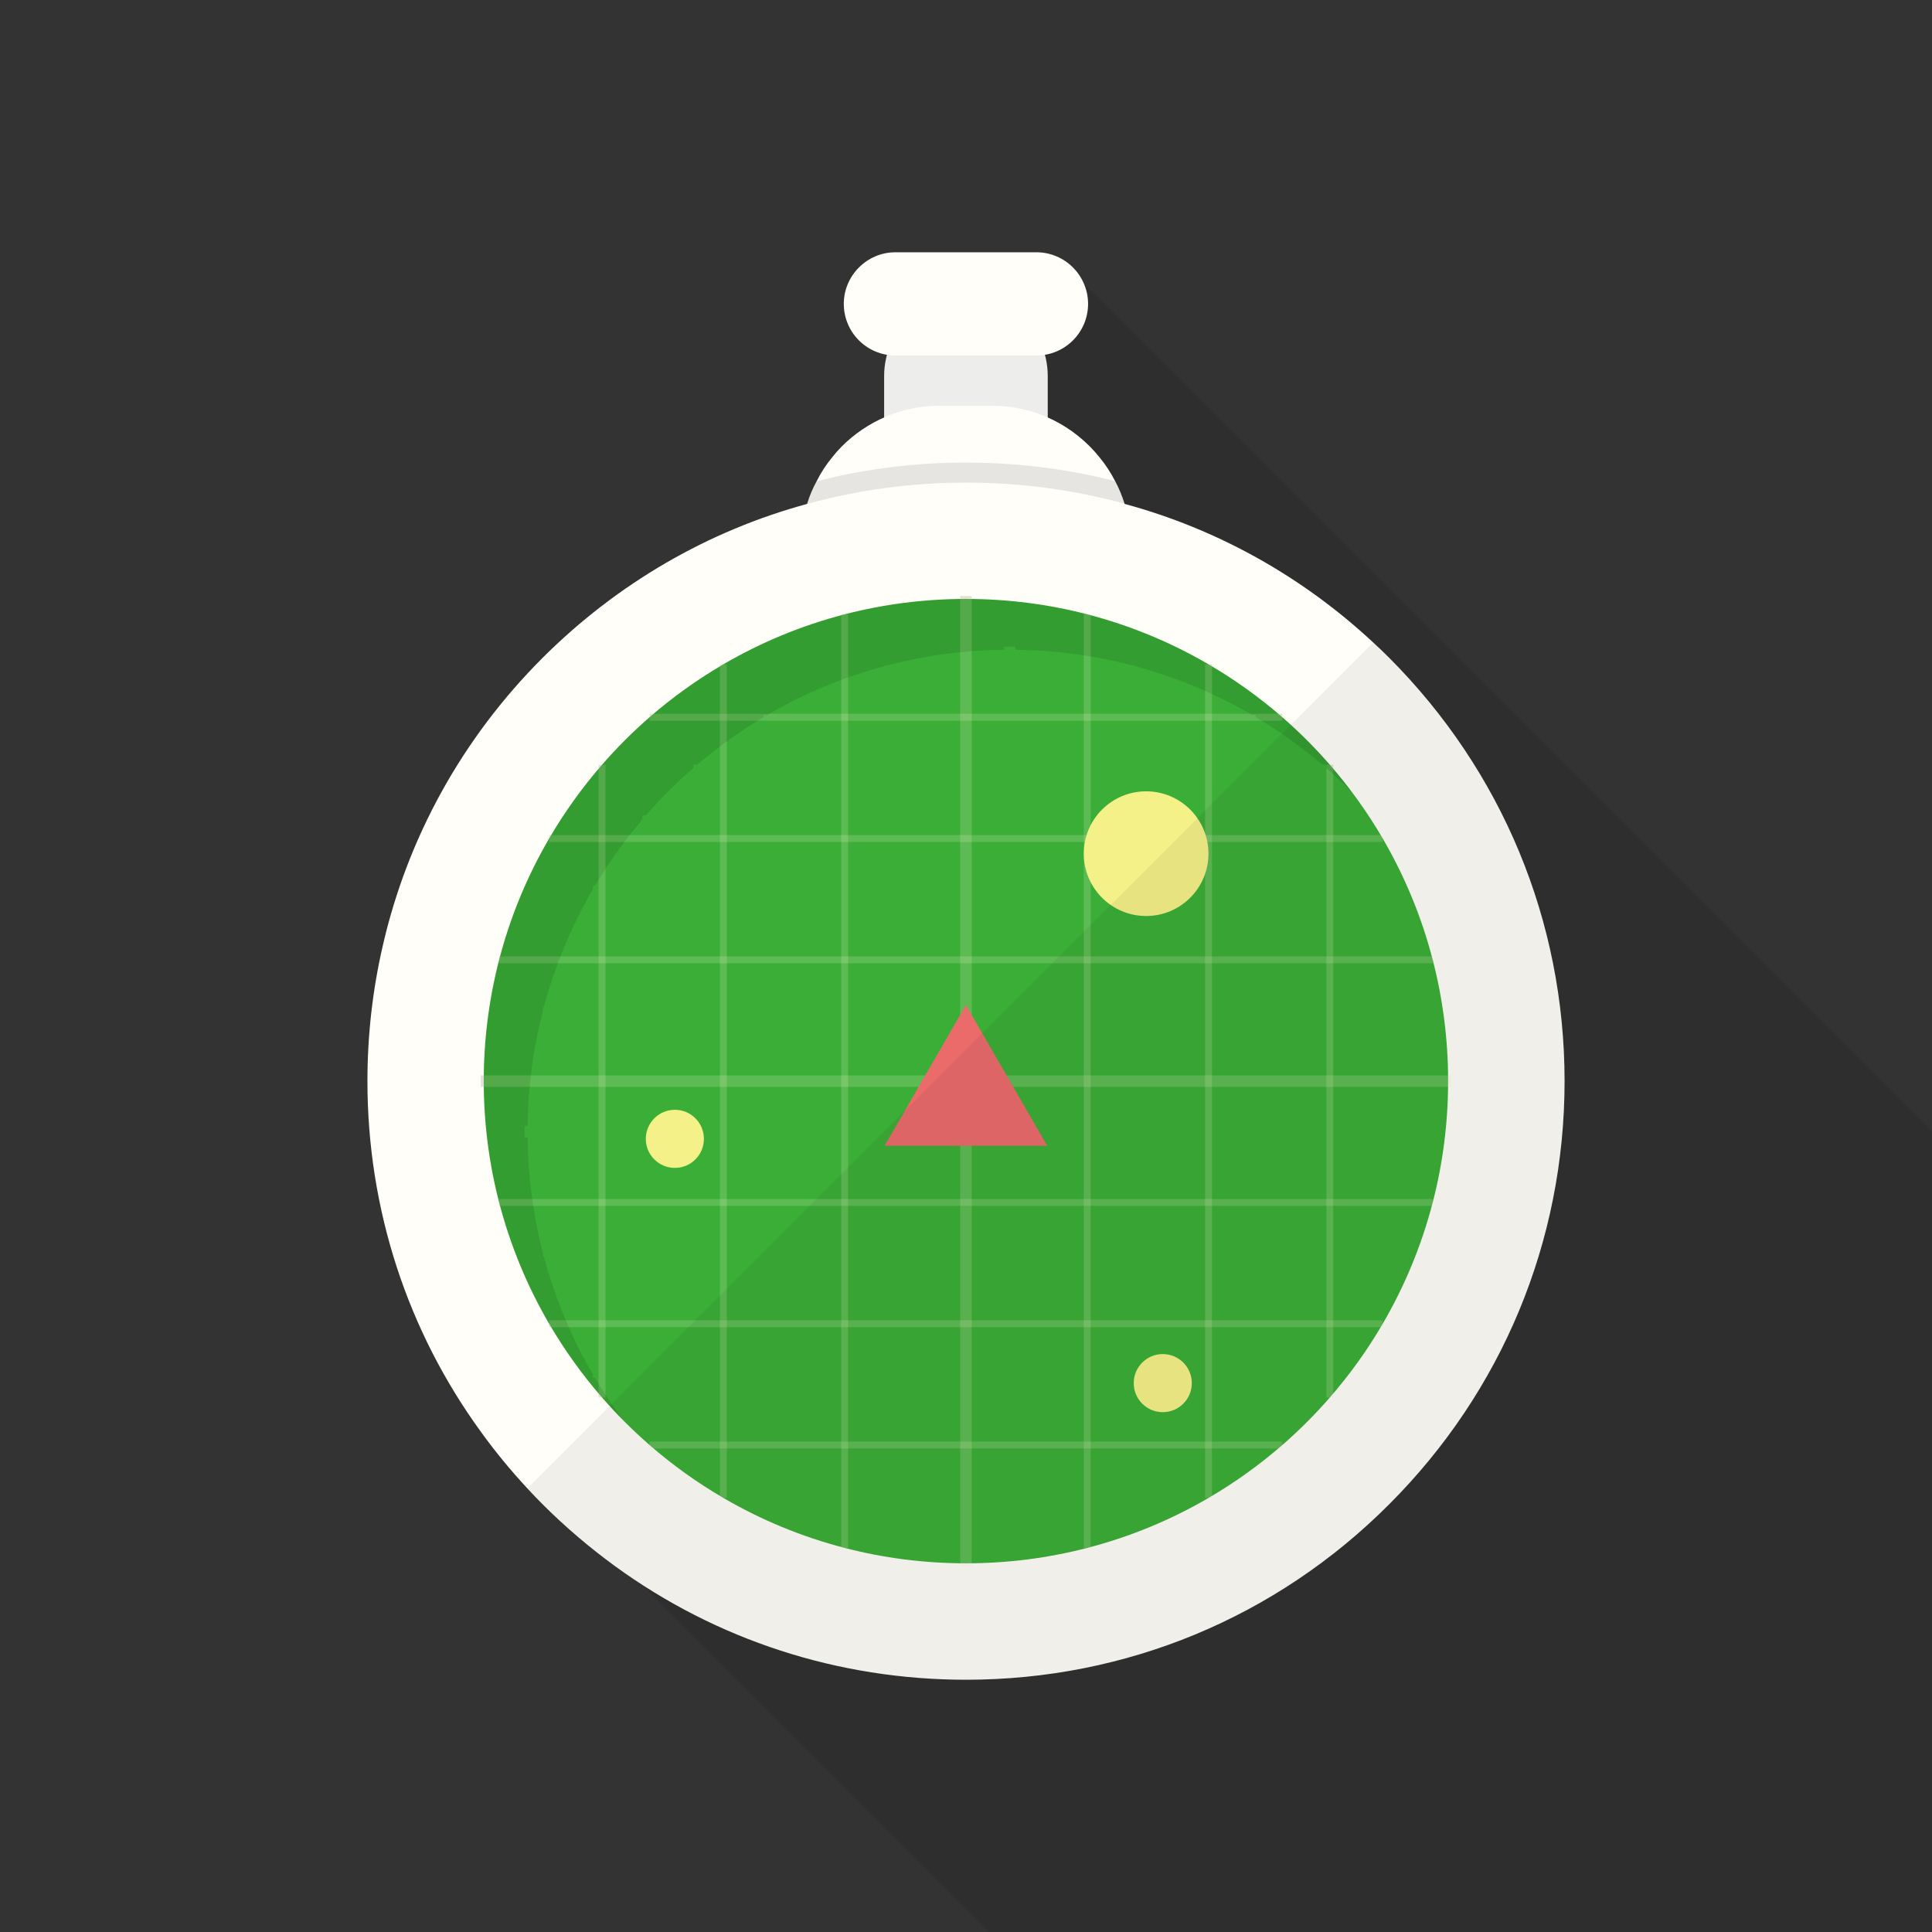 <?xml version="1.0" encoding="iso-8859-1"?>
<!-- Generator: Adobe Illustrator 18.0.0, SVG Export Plug-In . SVG Version: 6.00 Build 0)  -->
<!DOCTYPE svg PUBLIC "-//W3C//DTD SVG 1.1//EN" "http://www.w3.org/Graphics/SVG/1.1/DTD/svg11.dtd">
<svg version="1.1" id="_x30_" xmlns="http://www.w3.org/2000/svg" xmlns:xlink="http://www.w3.org/1999/xlink" x="0px" y="0px"
	 viewBox="0 0 512 512" style="enable-background:new 0 0 512 512;" xml:space="preserve">
<rect x="0" y="0" width="512" height="512" fill="#333333" stroke="none"/>
<g>
	<rect style="opacity:0;fill:#FFFFFF;" width="512" height="512"/>
	<path style="opacity:0.1;fill:#040000;" d="M512,299.93V512H262.247L131.431,381.184c-19.61-26.88-30.259-59.238-30.259-93.184
		c0-12.186,1.382-24.166,4.096-35.789L284.723,72.704l7.271,7.219L512,299.93z"/>
	<g>
		<g>
			<path style="opacity:0.1;fill:#040000;" d="M298.027,133.484c-13.518-3.708-27.664-5.59-42.038-5.59
				c-14.431,0-28.577,1.939-42.095,5.647c0.627-2.11,1.483-4.107,2.51-5.989c1.141-2.281,2.51-4.392,4.107-6.331
				c11.522-2.624,23.329-3.936,35.478-3.936c12.035,0,23.899,1.313,35.421,3.936c1.597,1.939,2.966,4.05,4.107,6.274
				C296.544,129.377,297.342,131.373,298.027,133.484z"/>
			<path style="fill:#EDEDEC;" d="M277.664,122.562h-43.36V99.661c0-11.924,9.756-21.68,21.68-21.68l0,0
				c11.924,0,21.68,9.756,21.68,21.68V122.562z"/>
			<path style="fill:#FFFEF9;" d="M274.675,94.207h-37.382c-7.553,0-13.676-6.123-13.676-13.676l0,0
				c0-7.522,6.154-13.676,13.676-13.676h37.382c7.522,0,13.676,6.154,13.676,13.676l0,0
				C288.352,88.084,282.229,94.207,274.675,94.207z"/>
			<path style="fill:#FFFEF9;" d="M414.626,286.52c0,42.38-16.541,82.193-46.487,112.138
				C338.194,428.661,298.38,445.146,256,445.146c-33.881,0-66.165-10.552-93.031-30.117c-6.73-4.905-13.176-10.381-19.165-16.37
				c-1.369-1.369-2.738-2.795-4.05-4.221c-4.392-4.735-8.442-9.639-12.149-14.774c-19.621-26.865-30.231-59.206-30.231-93.144
				c0-12.207,1.369-24.185,4.05-35.821c6.559-28.691,21.047-55.043,42.38-76.376c19.792-19.735,43.863-33.653,70.101-40.783
				c0.057,0,0.114-0.057,0.171-0.057c1.654-0.457,3.251-0.856,4.905-1.255c0.399-0.114,0.799-0.171,1.198-0.285
				c1.312-0.286,2.624-0.57,3.993-0.855c1.255-0.228,2.566-0.514,3.879-0.742c0.798-0.114,1.654-0.285,2.453-0.399
				c1.084-0.171,2.225-0.342,3.308-0.513c2.852-0.4,5.704-0.742,8.556-0.97c1.369-0.114,2.681-0.228,4.05-0.285
				c1.369-0.057,2.738-0.171,4.05-0.171c1.825-0.057,3.707-0.114,5.533-0.114c1.825,0,3.651,0.057,5.419,0.114
				c1.426,0,2.852,0.114,4.221,0.171c1.198,0.057,2.396,0.171,3.594,0.285c0.97,0.057,1.882,0.114,2.795,0.228
				c2.795,0.286,5.533,0.628,8.214,1.027c2.168,0.343,4.335,0.684,6.503,1.141l1.027,0.171c2.167,0.456,4.392,0.969,6.56,1.483
				c0.456,0.114,0.855,0.228,1.312,0.342c0.799,0.171,1.597,0.399,2.395,0.684c24.413,6.616,46.944,19.108,65.881,36.733
				c1.426,1.312,2.852,2.681,4.221,4.05C398.085,204.326,414.626,244.14,414.626,286.52z"/>
			<path style="fill:#FFFEF9;" d="M299.624,144.207h-87.327c0-3.708,0.57-7.301,1.597-10.666c0.627-2.11,1.483-4.107,2.51-5.989
				c1.141-2.281,2.51-4.392,4.107-6.331c0.798-1.027,1.654-1.996,2.566-2.909c6.617-6.617,15.8-10.78,25.896-10.78h14.031
				c11.465,0,21.732,5.362,28.406,13.69c1.597,1.939,2.966,4.05,4.107,6.274c1.027,1.883,1.825,3.879,2.51,5.989v0.057
				C299.054,136.963,299.624,140.499,299.624,144.207z"/>
			<path style="opacity:0.1;fill:#040000;" d="M298.027,133.484c-13.518-3.708-27.664-5.59-42.038-5.59
				c-14.431,0-28.577,1.939-42.095,5.647c0.627-2.11,1.483-4.107,2.51-5.989c12.777-3.308,26.01-4.962,39.585-4.962
				c13.518,0,26.751,1.654,39.528,4.905C296.544,129.377,297.342,131.373,298.027,133.484z"/>
			<g>
				<path style="fill:#3AAE36;" d="M383.766,286.509c0,11.103-1.417,21.876-4.079,32.142c-2.956,11.414-7.451,22.205-13.246,32.148
					c-4.061,6.968-8.764,13.515-14.028,19.561c-3.896,4.476-8.104,8.684-12.581,12.58c-6.046,5.264-12.593,9.967-19.561,14.028
					c-9.936,5.796-20.727,10.29-32.141,13.246c-10.272,2.663-21.045,4.08-32.148,4.08c-11.103,0-21.875-1.417-32.141-4.08
					c-11.414-2.956-22.205-7.444-32.142-13.246c-6.968-4.061-13.515-8.764-19.567-14.028c-4.477-3.896-8.684-8.104-12.581-12.58
					c-5.264-6.046-9.967-12.593-14.028-19.561c-5.796-9.942-10.29-20.734-13.246-32.148c-2.663-10.266-4.079-21.039-4.079-32.142
					c0-11.103,1.417-21.876,4.079-32.142c2.956-11.414,7.451-22.205,13.246-32.148c4.061-6.968,8.764-13.515,14.028-19.561
					c3.896-4.477,8.104-8.684,12.581-12.581c6.052-5.264,12.599-9.967,19.567-14.028c9.936-5.802,20.728-10.29,32.142-13.246
					c10.266-2.663,21.039-4.079,32.141-4.079c11.103,0,21.876,1.417,32.148,4.079c11.414,2.956,22.205,7.451,32.141,13.246
					c6.968,4.061,13.515,8.764,19.561,14.028c4.477,3.896,8.684,8.104,12.581,12.581c5.264,6.046,9.967,12.593,14.028,19.561
					c5.796,9.942,10.29,20.733,13.246,32.148C382.349,264.634,383.766,275.406,383.766,286.509z"/>
				<g>
					<g style="opacity:0.2;">
						<rect x="172.131" y="382.024" style="fill:#EAF1CA;" width="167.7" height="1.832"/>
					</g>
					<g style="opacity:0.2;">
						<rect x="145.523" y="349.883" style="fill:#EAF1CA;" width="220.917" height="1.832"/>
					</g>
					<g style="opacity:0.2;">
						<rect x="132.277" y="317.734" style="fill:#EAF1CA;" width="247.41" height="1.832"/>
					</g>
					<g style="opacity:0.2;">
						<rect x="127.409" y="284.982" style="fill:#EAF1CA;" width="257.151" height="3.053"/>
					</g>
					<g style="opacity:0.2;">
						<rect x="132.277" y="253.452" style="fill:#EAF1CA;" width="247.41" height="1.832"/>
					</g>
					<g style="opacity:0.2;">
						<rect x="145.523" y="221.304" style="fill:#EAF1CA;" width="220.917" height="1.832"/>
					</g>
					<g style="opacity:0.2;">
						<rect x="172.131" y="189.163" style="fill:#EAF1CA;" width="167.7" height="1.832"/>
					</g>
					<g style="opacity:0.2;">
						<rect x="158.634" y="202.659" style="fill:#EAF1CA;" width="1.832" height="167.7"/>
					</g>
					<g style="opacity:0.2;">
						<rect x="190.782" y="176.05" style="fill:#EAF1CA;" width="1.832" height="220.917"/>
					</g>
					<g style="opacity:0.2;">
						<rect x="222.924" y="162.804" style="fill:#EAF1CA;" width="1.832" height="247.41"/>
					</g>
					<g style="opacity:0.2;">
						<rect x="254.454" y="157.937" style="fill:#EAF1CA;" width="3.054" height="257.145"/>
					</g>
					<g style="opacity:0.2;">
						<rect x="287.213" y="162.804" style="fill:#EAF1CA;" width="1.832" height="247.41"/>
					</g>
					<g style="opacity:0.2;">
						<rect x="319.355" y="176.05" style="fill:#EAF1CA;" width="1.832" height="220.917"/>
					</g>
					<g style="opacity:0.2;">
						<rect x="351.496" y="202.659" style="fill:#EAF1CA;" width="1.832" height="167.7"/>
					</g>
				</g>
			</g>
			<path style="opacity:0.1;fill:#050101;" d="M351.435,203.514v-0.916h-1.075c-5.478-4.66-11.353-8.867-17.57-12.562v-0.55h-0.916
				c-9.667-5.637-20.147-10.04-31.225-12.996v-0.25h-0.916c-4.898-1.27-9.912-2.253-15.023-2.931
				c-5.105-0.678-10.315-1.057-15.597-1.124v-0.812h-3.054v0.812c-10.559,0.128-20.819,1.515-30.615,4.055h-0.916v0.25
				c-11.072,2.956-21.552,7.353-31.225,12.996h-0.916v0.55c-6.217,3.695-12.092,7.903-17.57,12.562h-1.081v0.916
				c-4.477,3.896-8.684,8.104-12.581,12.581h-0.916v1.081c-4.66,5.478-8.867,11.347-12.562,17.564h-0.55v0.916
				c-5.637,9.68-10.04,20.16-13.002,31.232h-0.244v0.916c-1.27,4.898-2.254,9.912-2.931,15.023
				c-0.684,5.105-1.063,10.309-1.124,15.591h-0.812v3.053h0.812c0.122,10.565,1.515,20.825,4.055,30.615v0.916h0.244
				c2.962,11.078,7.365,21.558,13.002,31.232v0.916h0.55c2.345,3.945,4.892,7.75,7.634,11.402c-1.985-2.003-3.908-4.067-5.759-6.193
				h-0.916v-1.075c-4.66-5.478-8.868-11.353-12.562-17.57h-0.55v-0.916c-5.637-9.674-10.04-20.153-13.002-31.232h-0.244v-0.916
				c-2.541-9.79-3.933-20.049-4.055-30.615h-0.812v-3.053h0.812c0.061-5.283,0.44-10.486,1.124-15.591
				c0.678-5.112,1.661-10.126,2.931-15.024v-0.916h0.244c2.962-11.072,7.365-21.552,13.002-31.231v-0.916h0.55
				c3.695-6.217,7.903-12.086,12.562-17.564v-1.081h0.916c3.896-4.477,8.104-8.684,12.581-12.581v-0.916h1.081
				c5.478-4.66,11.353-8.867,17.57-12.562v-0.55h0.916c9.674-5.643,20.153-10.04,31.225-12.996v-0.25h0.916
				c9.796-2.541,20.056-3.927,30.615-4.055v-0.812h3.054v0.812c5.283,0.067,10.492,0.446,15.598,1.124
				c5.112,0.678,10.126,1.661,15.023,2.931h0.916v0.25c11.078,2.956,21.558,7.359,31.225,12.996h0.916v0.55
				c6.217,3.695,12.092,7.903,17.57,12.562h1.075v0.916c4.477,3.896,8.684,8.104,12.581,12.581h0.916v1.081
				c1.698,1.997,3.341,4.043,4.91,6.144C356.045,207.679,353.78,205.554,351.435,203.514z"/>
			<polygon style="fill:#EB6B6B;" points="234.428,303.648 255.981,266.316 277.535,303.648 			"/>
			<circle style="fill:#F5F189;" cx="303.734" cy="226.23" r="16.522"/>
			<circle style="fill:#F5F189;" cx="308.145" cy="366.541" r="7.7"/>
			<circle style="fill:#F5F189;" cx="178.845" cy="301.806" r="7.7"/>
		</g>
		<path style="opacity:0.06;fill:#040000;" d="M363.912,170.265L139.746,394.432c1.332,1.432,2.684,2.851,4.074,4.241
			c29.96,29.961,69.794,46.46,112.164,46.46s82.204-16.5,112.164-46.46c29.961-29.96,46.46-69.794,46.46-112.164
			s-16.5-82.204-46.46-112.164C366.758,172.954,365.344,171.597,363.912,170.265z"/>
	</g>
</g>
</svg>
